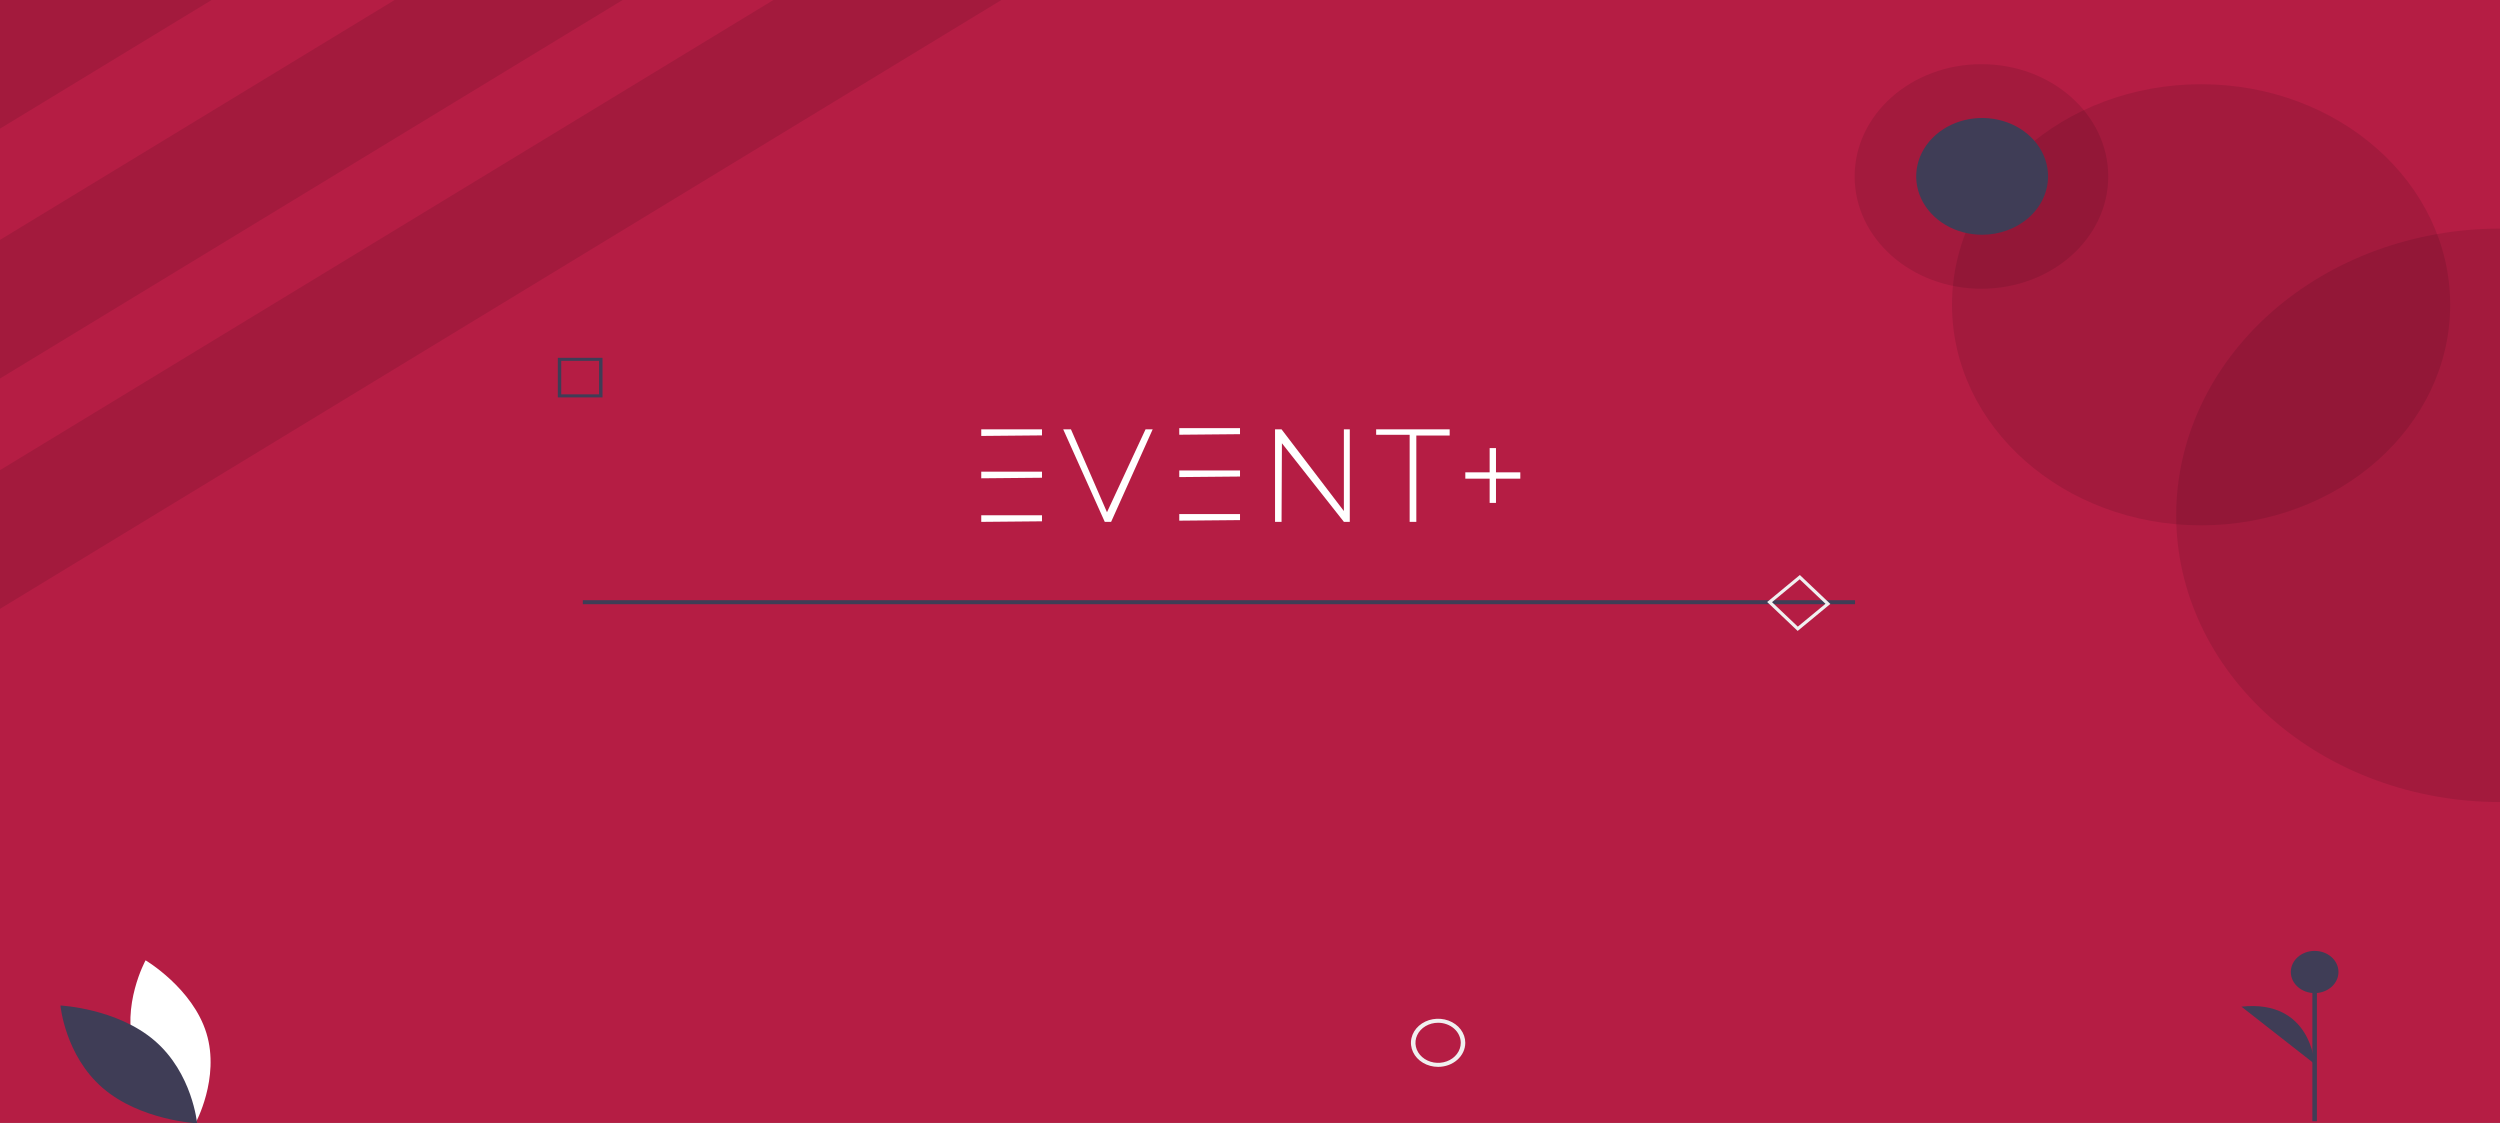 <svg width="1600" height="719" viewBox="0 0 1600 719" fill="none" xmlns="http://www.w3.org/2000/svg">
<rect x="0" y="0" width="1600" height="719" fill="#808080" stroke="none"/>
<g clip-path="url(#clip0_20_630)">
<path d="M1600 0H0V718.652H1600V0Z" fill="#B51D44"/>
<path d="M1482.82 622.075H1479.92V717.567H1482.82V622.075Z" fill="#3F3D56"/>
<path d="M1481.37 635.579C1489.8 635.579 1496.62 629.533 1496.62 622.075C1496.62 614.617 1489.8 608.571 1481.37 608.571C1472.95 608.571 1466.12 614.617 1466.12 622.075C1466.12 629.533 1472.95 635.579 1481.37 635.579Z" fill="#3F3D56"/>
<path d="M1481.37 680.929C1481.37 680.929 1479.19 639.437 1434.53 644.26L1481.37 680.929Z" fill="#3F3D56"/>
<path d="M86.099 672.286C94.901 701.096 125.049 718.939 125.049 718.939C125.049 718.939 140.926 690.071 132.125 661.261C123.323 632.451 93.175 614.608 93.175 614.608C93.175 614.608 77.298 643.476 86.099 672.286Z" fill="white"/>
<path d="M99.033 666.095C123.185 686.913 126.135 718.916 126.135 718.916C126.135 718.916 89.927 717.165 65.775 696.347C41.623 675.528 38.673 643.525 38.673 643.525C38.673 643.525 74.881 645.276 99.033 666.095Z" fill="#3F3D56"/>
<path opacity="0.1" d="M640.913 0L0 389.663V300.884L494.971 0H640.913Z" fill="black"/>
<path opacity="0.1" d="M398.507 0L0 242.25V153.522L252.551 0H398.507Z" fill="black"/>
<path opacity="0.1" d="M135.449 0L0 82.337V0H135.449Z" fill="black"/>
<path d="M1187.24 384.132H373V386.698H1187.24V384.132Z" fill="#3F3D56"/>
<path d="M920.391 682.799C916.952 682.799 913.589 681.896 910.729 680.204C907.869 678.512 905.64 676.107 904.324 673.293C903.008 670.479 902.663 667.383 903.334 664.395C904.005 661.408 905.662 658.664 908.094 656.51C910.526 654.357 913.625 652.89 916.998 652.296C920.372 651.702 923.869 652.007 927.047 653.172C930.225 654.338 932.941 656.312 934.852 658.844C936.763 661.376 937.783 664.354 937.783 667.4C937.777 671.482 935.943 675.397 932.683 678.284C929.423 681.171 925.002 682.795 920.391 682.799ZM920.391 654.567C917.525 654.567 914.723 655.319 912.34 656.729C909.956 658.139 908.099 660.144 907.002 662.489C905.905 664.834 905.618 667.414 906.177 669.903C906.736 672.393 908.117 674.679 910.143 676.474C912.17 678.269 914.753 679.491 917.564 679.986C920.375 680.481 923.289 680.227 925.937 679.256C928.586 678.285 930.849 676.64 932.442 674.529C934.034 672.419 934.884 669.938 934.884 667.4C934.88 663.997 933.351 660.735 930.634 658.33C927.918 655.924 924.234 654.57 920.391 654.567Z" fill="#F0F0F0"/>
<path d="M385.61 254.334H357V229H385.61V254.334ZM359.201 252.385H383.41V230.949H359.201V252.385Z" fill="#3F3D56"/>
<path d="M1150.5 403.806L1130.98 385.28L1151.9 368L1171.42 386.526L1150.5 403.806ZM1134.09 385.376L1150.6 401.052L1168.31 386.43L1151.79 370.754L1134.09 385.376Z" fill="#F0F0F0"/>
<path opacity="0.1" d="M1600 146.297V513.322C1545.03 513.322 1492.32 493.988 1453.45 459.573C1414.59 425.158 1392.75 378.48 1392.75 329.81C1392.75 281.139 1414.59 234.462 1453.45 200.047C1492.32 165.631 1545.03 146.297 1600 146.297Z" fill="black"/>
<path opacity="0.1" d="M1408.7 336.226C1496.74 336.226 1568.12 273.025 1568.12 195.063C1568.12 117.1 1496.74 53.899 1408.7 53.899C1320.65 53.899 1249.28 117.1 1249.28 195.063C1249.28 273.025 1320.65 336.226 1408.7 336.226Z" fill="black"/>
<path opacity="0.1" d="M1268.12 184.796C1312.94 184.796 1349.28 152.621 1349.28 112.931C1349.28 73.241 1312.94 41.066 1268.12 41.066C1223.29 41.066 1186.96 73.241 1186.96 112.931C1186.96 152.621 1223.29 184.796 1268.12 184.796Z" fill="black"/>
<path d="M1268.57 150.24C1260.22 150.24 1252.06 148.048 1245.12 143.943C1238.18 139.837 1232.77 134.001 1229.58 127.174C1226.39 120.346 1225.55 112.834 1227.18 105.586C1228.81 98.338 1232.83 91.68 1238.73 86.454C1244.63 81.229 1252.15 77.67 1260.33 76.228C1268.52 74.787 1277 75.526 1284.71 78.355C1292.42 81.183 1299.01 85.972 1303.65 92.116C1308.29 98.261 1310.76 105.485 1310.76 112.875C1310.75 122.781 1306.3 132.279 1298.39 139.284C1290.48 146.288 1279.75 150.229 1268.57 150.24Z" fill="#3F3D56"/>
<g clip-path="url(#clip1_20_630)">
<path d="M628 274.774V279.004L666.874 278.647V274.774H628Z" fill="white"/>
<path d="M628 301.885V306.115L666.874 305.758V301.885H628Z" fill="white"/>
<path d="M628 329.771V334L666.874 333.643V329.771H628Z" fill="white"/>
<path d="M754.73 274V278.229L793.604 277.873V274H754.73Z" fill="white"/>
<path d="M754.73 301.111V305.34L793.604 304.984V301.111H754.73Z" fill="white"/>
<path d="M754.73 328.996V333.225L793.604 332.869V328.996H754.73Z" fill="white"/>
<path d="M680.449 274.774H685.409L708.469 327.834L733.147 274.774H737.718L711.113 334H707.047L680.449 274.774Z" fill="white"/>
<path d="M820.194 334H816.026V274.774H820.194L860.079 327.059V274.774H863.865V334H860.094L820.427 283.682L820.194 334Z" fill="white"/>
<path d="M880.736 274.774H927.789V278.74H906.447V334H902.179V278.26H880.736V274.774Z" fill="white"/>
<path d="M957.427 286.781H953.376V321.854H957.427V286.781Z" fill="white"/>
<path d="M973.008 302.296H937.803V306.332H973.008V302.296Z" fill="white"/>
</g>
</g>
<defs>
<clipPath id="clip0_20_630">
<rect width="1600" height="719" fill="white"/>
</clipPath>
<clipPath id="clip1_20_630">
<rect width="345" height="60" fill="white" transform="translate(628 274)"/>
</clipPath>
</defs>
</svg>
